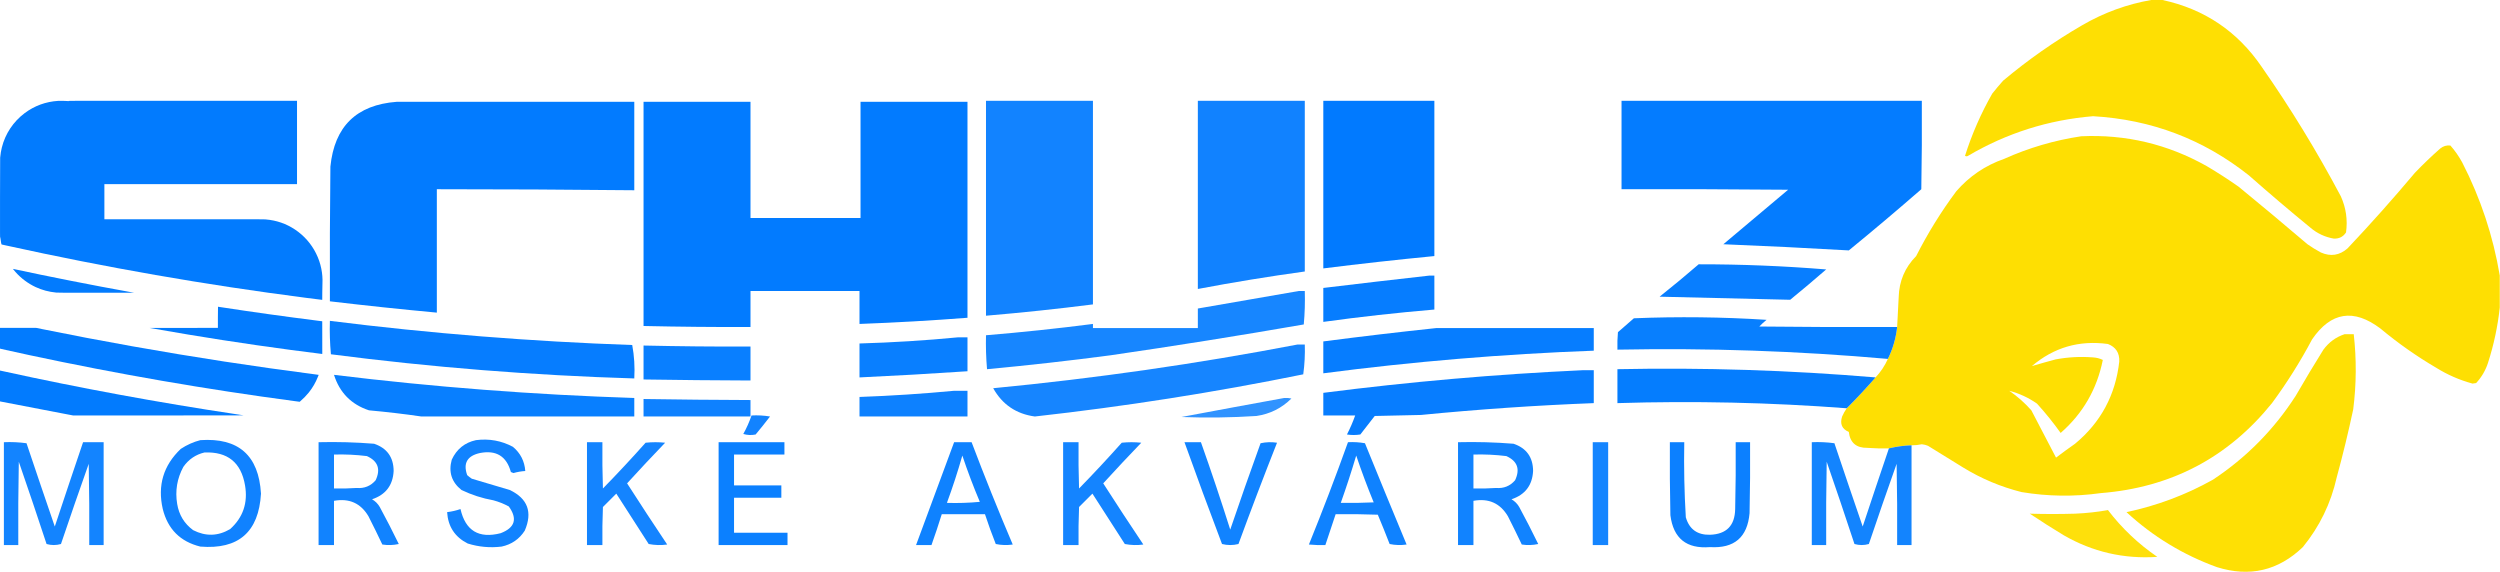 <svg width="2431" height="556" viewBox="0 0 2431 556" fill="none" xmlns="http://www.w3.org/2000/svg">
<path opacity="0.986" fill-rule="evenodd" clip-rule="evenodd" d="M2091.78 0C2095.45 0 2099.11 0 2102.78 0C2143.55 8.809 2175.72 30.475 2199.28 65C2227.46 105.332 2253.12 147.332 2276.28 191C2281.29 202.176 2282.96 213.842 2281.28 226C2278.52 230.267 2274.52 232.267 2269.28 232C2260.83 230.527 2253.33 227.027 2246.78 221.5C2226.49 204.875 2206.49 187.875 2186.78 170.5C2142.51 135.402 2092.01 116.236 2035.28 113C1991.81 116.601 1951.31 129.435 1913.78 151.5C1912.78 152.167 1911.78 152.167 1910.78 151.5C1917.49 130.371 1926.32 110.204 1937.28 91C1940.66 86.741 1944.16 82.574 1947.78 78.5C1971.87 58.285 1997.54 40.285 2024.78 24.5C2045.8 12.302 2068.14 4.135 2091.78 0Z" fill="#FEDF00"/>
<path opacity="0.992" fill-rule="evenodd" clip-rule="evenodd" d="M2430.78 268C2430.78 278.333 2430.78 288.667 2430.78 299C2428.83 317.261 2424.99 335.261 2419.28 353C2416.85 360.374 2413.01 366.874 2407.78 372.5C2406.61 372.667 2405.45 372.833 2404.28 373C2391.7 369.583 2379.87 364.417 2368.78 357.5C2349.73 346.309 2331.73 333.643 2314.78 319.5C2288.73 299.8 2266.57 303.3 2248.28 330C2236.78 351.678 2223.78 372.345 2209.28 392C2166.61 444.926 2111.11 474.093 2042.78 479.5C2017.05 483.106 1991.39 482.772 1965.78 478.5C1945.55 473.422 1926.55 465.422 1908.78 454.5C1897.45 447.5 1886.11 440.5 1874.78 433.5C1872.86 432.692 1870.86 432.192 1868.78 432C1865.48 432.71 1862.15 433.043 1858.78 433C1851.21 433.282 1843.88 434.282 1836.78 436C1829.77 436.166 1822.77 436 1815.78 435.5C1805.01 435.645 1799.01 430.478 1797.78 420C1791.12 417.187 1788.95 412.187 1791.28 405C1792.54 402.144 1794.04 399.477 1795.78 397C1805.47 387.307 1814.81 377.307 1823.78 367C1828.76 361.725 1832.76 355.725 1835.78 349C1840.57 339.285 1843.57 328.951 1844.78 318C1845.31 308.34 1845.81 298.673 1846.28 289C1846.71 273.344 1852.38 260.011 1863.28 249C1874.53 226.827 1887.53 205.827 1902.28 186C1914.96 171.405 1930.46 160.905 1948.78 154.5C1972.77 143.726 1997.77 136.393 2023.78 132.5C2067.2 130.521 2107.86 140.187 2145.78 161.5C2156.38 167.773 2166.72 174.439 2176.78 181.5C2199.3 199.929 2221.63 218.595 2243.78 237.5C2247.95 240.417 2252.28 243.084 2256.78 245.5C2266.32 249.7 2274.99 248.367 2282.78 241.5C2305.36 217.595 2327.19 193.095 2348.28 168C2356.14 159.802 2364.31 151.969 2372.78 144.5C2375.72 142.075 2379.05 141.075 2382.78 141.5C2387.23 146.563 2391.06 152.063 2394.28 158C2412.19 192.891 2424.35 229.557 2430.78 268ZM1953.78 380C1963.53 382.541 1972.53 386.707 1980.78 392.5C1989.05 401.59 1996.71 411.09 2003.78 421C2025.42 402.073 2039.08 378.406 2044.78 350C2041.65 348.478 2038.32 347.645 2034.78 347.5C2022.69 346.595 2010.69 347.262 1998.78 349.5C1991.07 351.572 1983.4 353.739 1975.78 356C1997.12 337.837 2021.78 330.671 2049.78 334.5C2057.45 337.518 2061.12 343.184 2060.78 351.5C2057.17 384.07 2042.83 410.737 2017.78 431.5C2011.52 435.878 2005.36 440.378 1999.28 445C1991.28 429.667 1983.28 414.333 1975.28 399C1968.81 391.686 1961.64 385.352 1953.78 380Z" fill="#FEDE01"/>
<path opacity="0.984" fill-rule="evenodd" clip-rule="evenodd" d="M2279.78 325C2282.78 325 2285.78 325 2288.78 325C2291.54 349.343 2291.37 373.676 2288.28 398C2283.58 420.142 2278.24 442.142 2272.28 464C2266.59 489.372 2255.59 512.039 2239.28 532C2215.39 554.93 2187.56 561.43 2155.78 551.5C2122.74 539.494 2093.41 521.661 2067.78 498C2097.37 491.747 2125.37 481.247 2151.78 466.5C2184.32 444.955 2211.16 417.789 2232.28 385C2241.03 369.834 2250.03 354.834 2259.28 340C2264.66 332.748 2271.5 327.748 2279.78 325Z" fill="#FEDF00"/>
<path opacity="0.954" fill-rule="evenodd" clip-rule="evenodd" d="M2049.78 496C2063.33 513.719 2079.33 528.886 2097.78 541.5C2065.26 543.716 2034.93 536.716 2006.78 520.5C1995.61 513.75 1984.61 506.75 1973.78 499.5C1988.43 499.944 2003.1 499.944 2017.78 499.5C2028.67 499.046 2039.34 497.879 2049.78 496Z" fill="#FEDF00"/>
<path opacity="0.935" fill-rule="evenodd" clip-rule="evenodd" d="M194.781 428C231.921 425.469 251.581 442.803 253.781 480C251.611 517.344 231.941 534.51 194.781 531.5C175.311 526.693 163.141 514.527 158.281 495C153.051 472.061 158.881 452.561 175.781 436.5C181.731 432.581 188.071 429.748 194.781 428ZM198.781 440C221.331 439.047 234.501 449.714 238.281 472C241.171 489.004 236.341 503.171 223.781 514.5C212.011 521.429 200.011 521.762 187.781 515.5C179.191 509.165 174.021 500.665 172.281 490C170.181 477.279 172.181 465.279 178.281 454C183.401 446.699 190.231 442.033 198.781 440Z" fill="#007AFF"/>
<path opacity="0.931" fill-rule="evenodd" clip-rule="evenodd" d="M462.781 428C475.571 426.335 487.571 428.502 498.781 434.5C506.091 440.628 510.091 448.461 510.781 458C506.891 458.264 503.051 458.931 499.281 460C498.451 459.667 497.611 459.333 496.781 459C492.571 443.652 482.571 437.485 466.781 440.5C454.361 443.205 450.191 450.372 454.281 462C455.691 463.287 457.191 464.454 458.781 465.5C471.111 469.167 483.451 472.833 495.781 476.5C513.181 484.863 518.011 498.03 510.281 516C504.961 524.249 497.461 529.416 487.781 531.5C476.531 532.868 465.531 531.868 454.781 528.5C442.331 522.198 435.661 512.031 434.781 498C439.221 497.474 443.551 496.474 447.781 495C452.601 516.088 465.601 523.921 486.781 518.5C500.771 513.167 503.431 504.5 494.781 492.5C490.051 489.922 485.051 487.922 479.781 486.5C468.971 484.565 458.641 481.231 448.781 476.5C439.151 468.837 435.981 459.004 439.281 447C444.051 436.72 451.881 430.386 462.781 428Z" fill="#007AFF"/>
<path opacity="0.924" fill-rule="evenodd" clip-rule="evenodd" d="M3.781 430C11.141 429.669 18.481 430.003 25.781 431C34.851 458.048 44.021 485.048 53.281 512C62.361 484.595 71.531 457.261 80.781 430C87.451 430 94.111 430 100.781 430C100.781 463.333 100.781 496.667 100.781 530C96.111 530 91.451 530 86.781 530C86.951 503.665 86.781 477.331 86.281 451C77.081 476.925 68.081 502.925 59.281 529C54.611 530.333 49.951 530.333 45.281 529C36.481 502.259 27.481 475.593 18.281 449C17.781 475.998 17.611 502.998 17.781 530C13.111 530 8.451 530 3.781 530C3.781 496.667 3.781 463.333 3.781 430Z" fill="#007AFF"/>
<path opacity="0.933" fill-rule="evenodd" clip-rule="evenodd" d="M309.781 429.999C327.841 429.553 345.841 430.053 363.781 431.499C376.351 435.785 382.681 444.62 382.781 458C382.031 471.923 375.031 481.09 361.781 485.5C364.951 487.333 367.451 489.833 369.281 493C375.701 504.843 381.871 516.842 387.781 528.999C382.481 530.162 377.141 530.328 371.781 529.499C367.421 520.286 362.921 511.12 358.281 501.999C350.741 489.32 339.581 484.321 324.781 487C324.781 501.333 324.781 515.666 324.781 529.999C319.781 529.999 314.781 529.999 309.781 529.999C309.781 496.666 309.781 463.333 309.781 429.999ZM324.781 442C335.491 441.688 346.161 442.188 356.781 443.5C367.511 448.357 370.351 456.189 365.281 467C360.441 472.616 354.281 475.116 346.781 474.5C339.451 475 332.121 475.166 324.781 475C324.781 464 324.781 453 324.781 442Z" fill="#007AFF"/>
<path opacity="0.92" fill-rule="evenodd" clip-rule="evenodd" d="M570.781 430C575.781 430 580.781 430 585.781 430C585.611 445.004 585.781 460.004 586.281 475C600.481 460.468 614.311 445.635 627.781 430.5C634.111 429.833 640.451 429.833 646.781 430.5C634.261 443.516 621.931 456.683 609.781 470C622.581 489.969 635.581 509.802 648.781 529.5C642.751 530.33 636.751 530.164 630.781 529C620.281 512.667 609.781 496.333 599.281 480C594.951 484.333 590.611 488.667 586.281 493C585.781 505.329 585.611 517.662 585.781 530C580.781 530 575.781 530 570.781 530C570.781 496.667 570.781 463.333 570.781 430Z" fill="#007AFF"/>
<path opacity="0.926" fill-rule="evenodd" clip-rule="evenodd" d="M730.781 404C736.821 403.671 742.821 404.004 748.781 405C744.231 410.925 739.571 416.758 734.781 422.5C730.741 423.327 726.741 423.16 722.781 422C726.011 416.214 728.671 410.214 730.781 404Z" fill="#007AFF"/>
<path opacity="0.957" fill-rule="evenodd" clip-rule="evenodd" d="M698.781 430C720.111 430 741.451 430 762.781 430C762.781 434 762.781 438 762.781 442C746.451 442 730.111 442 713.781 442C713.781 452 713.781 462 713.781 472C729.111 472 744.451 472 759.781 472C759.781 476 759.781 480 759.781 484C744.451 484 729.111 484 713.781 484C713.781 495.333 713.781 506.667 713.781 518C731.111 518 748.451 518 765.781 518C765.781 522 765.781 526 765.781 530C743.451 530 721.111 530 698.781 530C698.781 496.667 698.781 463.333 698.781 430Z" fill="#007AFF"/>
<path opacity="0.941" fill-rule="evenodd" clip-rule="evenodd" d="M927.781 430C933.451 430 939.111 430 944.781 430C957.421 463.427 970.761 496.594 984.781 529.5C979.201 530.306 973.701 530.139 968.281 529C964.471 519.413 960.971 509.746 957.781 500C943.781 500 929.781 500 915.781 500C912.641 510.074 909.311 520.074 905.781 530C900.781 530 895.781 530 890.781 530C903.111 496.667 915.451 463.333 927.781 430ZM935.781 443C940.831 458.123 946.491 473.123 952.781 488C942.131 488.999 931.471 489.332 920.781 489C926.351 473.864 931.351 458.53 935.781 443Z" fill="#007AFF"/>
<path opacity="0.92" fill-rule="evenodd" clip-rule="evenodd" d="M1033.78 430C1038.78 430 1043.78 430 1048.78 430C1048.61 445.004 1048.78 460.004 1049.28 475C1063.48 460.468 1077.31 445.635 1090.78 430.5C1097.11 429.833 1103.45 429.833 1109.78 430.5C1097.26 443.516 1084.93 456.683 1072.78 470C1085.58 489.969 1098.58 509.802 1111.78 529.5C1105.75 530.33 1099.75 530.164 1093.78 529C1083.28 512.667 1072.78 496.333 1062.28 480C1057.95 484.333 1053.61 488.667 1049.28 493C1048.78 505.329 1048.61 517.662 1048.78 530C1043.78 530 1038.78 530 1033.78 530C1033.78 496.667 1033.78 463.333 1033.78 430Z" fill="#007AFF"/>
<path opacity="0.932" fill-rule="evenodd" clip-rule="evenodd" d="M1151.78 430C1157.11 430 1162.45 430 1167.78 430C1177.77 458.135 1187.27 486.469 1196.28 515C1205.83 486.903 1215.66 458.903 1225.78 431C1231.08 429.837 1236.42 429.671 1241.78 430.5C1228.89 463.161 1216.39 495.994 1204.28 529C1198.95 530.333 1193.61 530.333 1188.28 529C1175.81 496.092 1163.64 463.092 1151.78 430Z" fill="#007AFF"/>
<path opacity="0.94" fill-rule="evenodd" clip-rule="evenodd" d="M1310.78 430C1316.37 429.693 1321.87 430.027 1327.28 431C1340.65 463.905 1354.15 496.739 1367.78 529.5C1362.2 530.306 1356.7 530.139 1351.28 529C1347.58 519.428 1343.74 509.928 1339.78 500.5C1326.12 500 1312.45 499.833 1298.78 500C1295.45 510 1292.11 520 1288.78 530C1283.44 530.166 1278.1 529.999 1272.78 529.5C1286.14 496.588 1298.81 463.421 1310.78 430ZM1318.78 443C1323.93 458.267 1329.59 473.434 1335.78 488.5C1325.12 489 1314.45 489.167 1303.78 489C1309.18 473.802 1314.18 458.469 1318.78 443Z" fill="#007AFF"/>
<path opacity="0.933" fill-rule="evenodd" clip-rule="evenodd" d="M1417.78 429.999C1435.84 429.553 1453.84 430.053 1471.78 431.499C1484.35 435.785 1490.68 444.62 1490.78 458C1490.03 471.923 1483.03 481.09 1469.78 485.5C1472.95 487.333 1475.45 489.833 1477.28 493C1483.7 504.843 1489.87 516.842 1495.78 528.999C1490.48 530.162 1485.14 530.328 1479.78 529.499C1475.42 520.286 1470.92 511.12 1466.28 501.999C1458.74 489.32 1447.58 484.321 1432.78 487C1432.78 501.333 1432.78 515.666 1432.78 529.999C1427.78 529.999 1422.78 529.999 1417.78 529.999C1417.78 496.666 1417.78 463.333 1417.78 429.999ZM1432.78 442C1443.49 441.688 1454.16 442.188 1464.78 443.5C1475.51 448.357 1478.35 456.189 1473.28 467C1468.44 472.616 1462.28 475.116 1454.78 474.5C1447.45 475 1440.12 475.166 1432.78 475C1432.78 464 1432.78 453 1432.78 442Z" fill="#007AFF"/>
<path opacity="0.917" fill-rule="evenodd" clip-rule="evenodd" d="M1548.78 430C1553.78 430 1558.78 430 1563.78 430C1563.78 463.333 1563.78 496.667 1563.78 530C1558.78 530 1553.78 530 1548.78 530C1548.78 496.667 1548.78 463.333 1548.78 430Z" fill="#007AFF"/>
<path opacity="0.952" fill-rule="evenodd" clip-rule="evenodd" d="M1623.78 430C1628.45 430 1633.11 430 1637.78 430C1637.33 454.377 1637.83 478.71 1639.28 503C1642.65 514.62 1650.49 520.287 1662.78 520C1678.82 519.46 1686.99 511.127 1687.28 495C1687.78 473.336 1687.95 451.669 1687.78 430C1692.45 430 1697.11 430 1701.78 430C1701.95 453.002 1701.78 476.002 1701.28 499C1699.23 522.456 1686.4 533.456 1662.78 532C1639.97 533.865 1627.14 523.531 1624.28 501C1623.78 477.336 1623.61 453.669 1623.78 430Z" fill="#007AFF"/>
<path opacity="0.923" fill-rule="evenodd" clip-rule="evenodd" d="M1836.78 436C1843.88 434.282 1851.21 433.282 1858.78 433C1858.78 465.333 1858.78 497.667 1858.78 530C1854.11 530 1849.45 530 1844.78 530C1844.95 503.665 1844.78 477.331 1844.28 451C1835.08 476.925 1826.08 502.925 1817.28 529C1812.61 530.333 1807.95 530.333 1803.28 529C1794.48 502.259 1785.48 475.593 1776.28 449C1775.78 475.998 1775.61 502.998 1775.78 530C1771.11 530 1766.45 530 1761.78 530C1761.78 496.667 1761.78 463.333 1761.78 430C1769.14 429.669 1776.48 430.003 1783.78 431C1792.85 458.048 1802.02 485.048 1811.28 512C1819.69 486.606 1828.19 461.273 1836.78 436Z" fill="#017BFE"/>
<path opacity="0.982" fill-rule="evenodd" clip-rule="evenodd" d="M1576.78 98C1674.11 98 1771.45 98 1868.78 98C1868.95 126.669 1868.78 155.335 1868.28 184C1845.07 204.209 1821.57 224.042 1797.78 243.5C1757.16 241.138 1716.49 239.138 1675.78 237.5C1696.78 219.833 1717.78 202.167 1738.78 184.5C1684.78 184 1630.78 183.833 1576.78 184C1576.78 155.333 1576.78 126.667 1576.78 98Z" fill="#007AFF"/>
<path opacity="0.965" fill-rule="evenodd" clip-rule="evenodd" d="M1651.78 257C1693.19 256.968 1734.52 258.635 1775.78 262C1764.26 272.021 1752.59 281.855 1740.78 291.5C1698.46 290.59 1656.13 289.59 1613.78 288.5C1626.7 278.22 1639.37 267.72 1651.78 257Z" fill="#007AFF"/>
<path opacity="0.968" fill-rule="evenodd" clip-rule="evenodd" d="M1844.78 318C1843.57 328.951 1840.57 339.285 1835.78 349C1748.29 341.272 1660.62 338.272 1572.78 340C1572.61 334.324 1572.78 328.657 1573.28 323C1578.45 318.5 1583.61 314 1588.78 309.5C1631.81 307.734 1674.81 308.234 1717.78 311C1715.3 312.983 1712.96 315.15 1710.78 317.5C1755.45 318 1800.11 318.167 1844.78 318Z" fill="#007BFE"/>
<path opacity="0.978" fill-rule="evenodd" clip-rule="evenodd" d="M1823.78 367C1814.81 377.307 1805.47 387.307 1795.78 397C1721.53 391.356 1647.19 389.689 1572.78 392C1572.78 381 1572.78 370 1572.78 359C1656.6 357.294 1740.26 359.961 1823.78 367Z" fill="#007BFE"/>
<path opacity="0.993" fill-rule="evenodd" clip-rule="evenodd" d="M1286.78 98C1322.78 98 1358.78 98 1394.78 98C1394.78 148.333 1394.78 198.667 1394.78 249C1358.72 252.488 1322.72 256.488 1286.78 261C1286.78 206.667 1286.78 152.333 1286.78 98Z" fill="#007AFF"/>
<path opacity="0.975" fill-rule="evenodd" clip-rule="evenodd" d="M1389.78 268C1391.45 268 1393.11 268 1394.78 268C1394.78 279 1394.78 290 1394.78 301C1358.67 304.049 1322.67 308.049 1286.78 313C1286.78 302 1286.78 291 1286.78 280C1321.24 275.839 1355.57 271.839 1389.78 268Z" fill="#007AFF"/>
<path opacity="0.973" fill-rule="evenodd" clip-rule="evenodd" d="M1396.78 319C1447.78 319 1498.78 319 1549.78 319C1549.78 326.333 1549.78 333.667 1549.78 341C1461.77 344.244 1374.1 351.577 1286.78 363C1286.78 352.667 1286.78 342.333 1286.78 332C1323.53 327.214 1360.2 322.88 1396.78 319Z" fill="#007AFF"/>
<path opacity="0.969" fill-rule="evenodd" clip-rule="evenodd" d="M1538.78 360C1542.45 360 1546.11 360 1549.78 360C1549.78 370.667 1549.78 381.333 1549.78 392C1493.67 394.174 1437.67 398.007 1381.78 403.5C1366.78 403.833 1351.78 404.167 1336.78 404.5C1332.11 410.5 1327.45 416.5 1322.78 422.5C1318.45 423.167 1314.11 423.167 1309.78 422.5C1312.87 416.491 1315.54 410.324 1317.78 404C1307.45 404 1297.11 404 1286.78 404C1286.78 396.667 1286.78 389.333 1286.78 382C1370.63 371.225 1454.63 363.892 1538.78 360Z" fill="#007AFF"/>
<path opacity="0.99" fill-rule="evenodd" clip-rule="evenodd" d="M385.783 99C462.783 99 539.783 99 616.783 99C616.783 127.667 616.783 156.333 616.783 185C552.783 184.333 488.783 184 424.783 184C424.783 224 424.783 264 424.783 304C390.073 300.773 355.403 297.106 320.783 293C320.613 249.332 320.783 205.665 321.283 162C325.183 122.934 346.683 101.934 385.783 99Z" fill="#007AFF"/>
<path opacity="0.974" fill-rule="evenodd" clip-rule="evenodd" d="M320.782 312C418.422 324.248 516.422 332.081 614.782 335.5C616.742 346.077 617.412 356.91 616.782 368C518.062 365.035 419.732 357.201 321.782 344.5C320.792 333.748 320.462 322.915 320.782 312Z" fill="#007AFF"/>
<path opacity="0.965" fill-rule="evenodd" clip-rule="evenodd" d="M409.781 405C392.981 402.551 375.981 400.551 358.781 399C341.601 393.317 330.261 381.817 324.781 364.5C421.741 376.356 519.071 383.856 616.781 387C616.781 393 616.781 399 616.781 405C547.781 405 478.781 405 409.781 405Z" fill="#017BFF"/>
<path opacity="0.929" fill-rule="evenodd" clip-rule="evenodd" d="M958.781 98C993.451 98 1028.11 98 1062.78 98C1062.78 164 1062.78 230 1062.78 296C1028.19 300.398 993.531 304.065 958.781 307C958.781 237.333 958.781 167.667 958.781 98Z" fill="#007AFF"/>
<path opacity="0.93" fill-rule="evenodd" clip-rule="evenodd" d="M1164.78 98C1199.45 98 1234.11 98 1268.78 98C1268.78 153.333 1268.78 208.667 1268.78 264C1233.97 268.801 1199.31 274.468 1164.78 281C1164.78 220 1164.78 159 1164.78 98Z" fill="#007AFF"/>
<path opacity="0.908" fill-rule="evenodd" clip-rule="evenodd" d="M1262.78 283C1264.78 283 1266.78 283 1268.78 283C1269.1 293.915 1268.77 304.748 1267.78 315.5C1205.26 326.365 1142.59 336.365 1079.78 345.5C1039.86 350.769 999.861 355.269 959.781 359C958.851 348.038 958.511 337.038 958.781 326C993.531 323.125 1028.2 319.458 1062.78 315C1062.78 316.333 1062.78 317.667 1062.78 319C1096.78 319 1130.78 319 1164.78 319C1164.78 312.667 1164.78 306.333 1164.78 300C1197.57 294.305 1230.24 288.638 1262.78 283Z" fill="#007AFF"/>
<path opacity="0.913" fill-rule="evenodd" clip-rule="evenodd" d="M1261.78 335C1264.11 335 1266.45 335 1268.78 335C1269.1 344.717 1268.6 354.384 1267.28 364C1181.03 381.541 1094.03 395.207 1006.28 405C988.161 402.528 974.661 393.361 965.781 377.5C1065.25 367.933 1163.92 353.766 1261.78 335Z" fill="#007AFF"/>
<path opacity="0.811" fill-rule="evenodd" clip-rule="evenodd" d="M1248.78 387C1251.14 386.837 1253.47 387.003 1255.78 387.5C1246.36 396.875 1235.03 402.541 1221.78 404.5C1197.48 406.084 1173.14 406.417 1148.78 405.5C1182.15 399.218 1215.48 393.051 1248.78 387Z" fill="#007AFF"/>
<path opacity="0.989" fill-rule="evenodd" clip-rule="evenodd" d="M625.781 99C660.451 99 695.111 99 729.781 99C729.781 136.667 729.781 174.333 729.781 212C765.451 212 801.111 212 836.781 212C836.781 174.333 836.781 136.667 836.781 99C871.451 99 906.111 99 940.781 99C940.781 169 940.781 239 940.781 309C905.821 311.703 870.821 313.703 835.781 315C835.781 304.333 835.781 293.667 835.781 283C800.451 283 765.111 283 729.781 283C729.781 294.667 729.781 306.333 729.781 318C695.111 318.099 660.441 317.766 625.781 317C625.781 244.333 625.781 171.667 625.781 99Z" fill="#007AFF"/>
<path opacity="0.964" fill-rule="evenodd" clip-rule="evenodd" d="M931.781 328C934.781 328 937.781 328 940.781 328C940.781 339 940.781 350 940.781 361C905.801 363.374 870.801 365.374 835.781 367C835.781 356 835.781 345 835.781 334C868.001 333.07 900.001 331.07 931.781 328Z" fill="#007AFF"/>
<path opacity="0.964" fill-rule="evenodd" clip-rule="evenodd" d="M625.781 336C660.441 336.778 695.111 337.111 729.781 337C729.781 348 729.781 359 729.781 370C695.111 369.882 660.441 369.548 625.781 369C625.781 358 625.781 347 625.781 336Z" fill="#007AFF"/>
<path opacity="0.949" fill-rule="evenodd" clip-rule="evenodd" d="M927.781 380C932.111 380 936.451 380 940.781 380C940.781 388.333 940.781 396.667 940.781 405C905.781 405 870.781 405 835.781 405C835.781 398.667 835.781 392.333 835.781 386C866.661 384.891 897.321 382.891 927.781 380Z" fill="#007AFF"/>
<path opacity="0.944" fill-rule="evenodd" clip-rule="evenodd" d="M625.781 388C660.441 388.548 695.111 388.882 729.781 389C729.781 394.333 729.781 399.667 729.781 405C695.111 405 660.451 405 625.781 405C625.781 399.333 625.781 393.667 625.781 388Z" fill="#007AFF"/>
<path d="M56.637 98.085C44.533 98.836 33.504 102.864 23.968 110.023C12.93 118.309 5.074 130.144 1.79 143.431C1.005 146.588 0.519 149.532 0.152 153.295C0.075 154.106 0.041 163.424 0.024 192.599C-0.001 230.025 -0.001 230.845 0.161 230.887C0.289 230.913 0.331 231.041 0.374 231.51C0.485 232.56 0.843 234.881 1.116 236.297C1.321 237.355 1.415 237.688 1.525 237.722C1.602 237.748 3.598 238.192 5.97 238.712C103.126 260.122 199.369 276.924 297.523 289.604C303.016 290.321 312.621 291.524 313.005 291.55L313.346 291.575L313.389 284.578C313.423 280.414 313.491 276.685 313.559 275.379C313.789 271.044 313.389 265.959 312.442 261.282C311.367 255.975 309.789 251.384 307.332 246.435C302.683 237.048 295.621 229.044 286.86 223.207C278.305 217.507 268.905 214.256 258.422 213.369C256.4 213.198 255.914 213.198 178.948 213.198H101.505V196.132V179.065H195.164H288.822V138.533V98H177.805C66.848 98 66.788 98 66.788 98.171C66.788 98.384 66.711 98.384 64.869 98.213C63.206 98.06 58.335 97.983 56.637 98.085Z" fill="#027BFE"/>
<path d="M12.539 261.462C12.539 261.513 14.202 263.519 15.038 264.474C20.404 270.567 27.304 275.721 34.674 279.151C40.952 282.061 47.239 283.751 54.677 284.51C55.974 284.647 59.044 284.655 93.318 284.672C113.798 284.681 130.491 284.672 130.423 284.655C130.355 284.638 128.359 284.28 125.987 283.853C91.68 277.701 45.738 268.63 13.503 261.641C12.974 261.53 12.539 261.445 12.539 261.462Z" fill="#027BFE"/>
<path d="M211.882 308.557V318.839L178.684 318.856L145.477 318.882L149.272 319.547C194.925 327.603 238.171 334.318 282.894 340.3C294.571 341.862 312.646 344.183 313.158 344.183H313.388L313.371 328.294L313.346 312.405L309.422 311.91C276.94 307.797 246.138 303.505 216.232 298.906C213.955 298.564 212.053 298.274 211.993 298.274C211.908 298.274 211.882 300.348 211.882 308.557Z" fill="#027BFE"/>
<path d="M0 328.9V338.952L0.409 339.063C0.631 339.131 0.827 339.199 0.853 339.233C0.913 339.319 16.403 342.715 28.618 345.335C114.156 363.655 200.581 378.631 286.896 390.091L291.408 390.688L291.929 390.245C294.931 387.685 297.993 384.536 300.288 381.66C304.033 376.959 306.864 372.078 309.133 366.412L309.884 364.534L309.654 364.475C309.526 364.44 306.856 364.082 303.708 363.681C277.991 360.37 246.455 355.907 218.068 351.555C159.041 342.502 98.103 331.647 40.824 319.983L35.194 318.839H17.597H0V328.9Z" fill="#027BFE"/>
<path d="M0 375.32V390.304L0.879 390.501C2.167 390.774 35.996 397.284 61.731 402.208L71.131 404L154.324 403.983C233.592 403.957 237.473 403.949 236.578 403.812C236.066 403.727 232.799 403.241 229.327 402.72C154.895 391.584 77.222 377.266 4.35 361.249C2.405 360.822 0.631 360.438 0.409 360.404L0 360.336V375.32Z" fill="#027BFE"/>
</svg>
